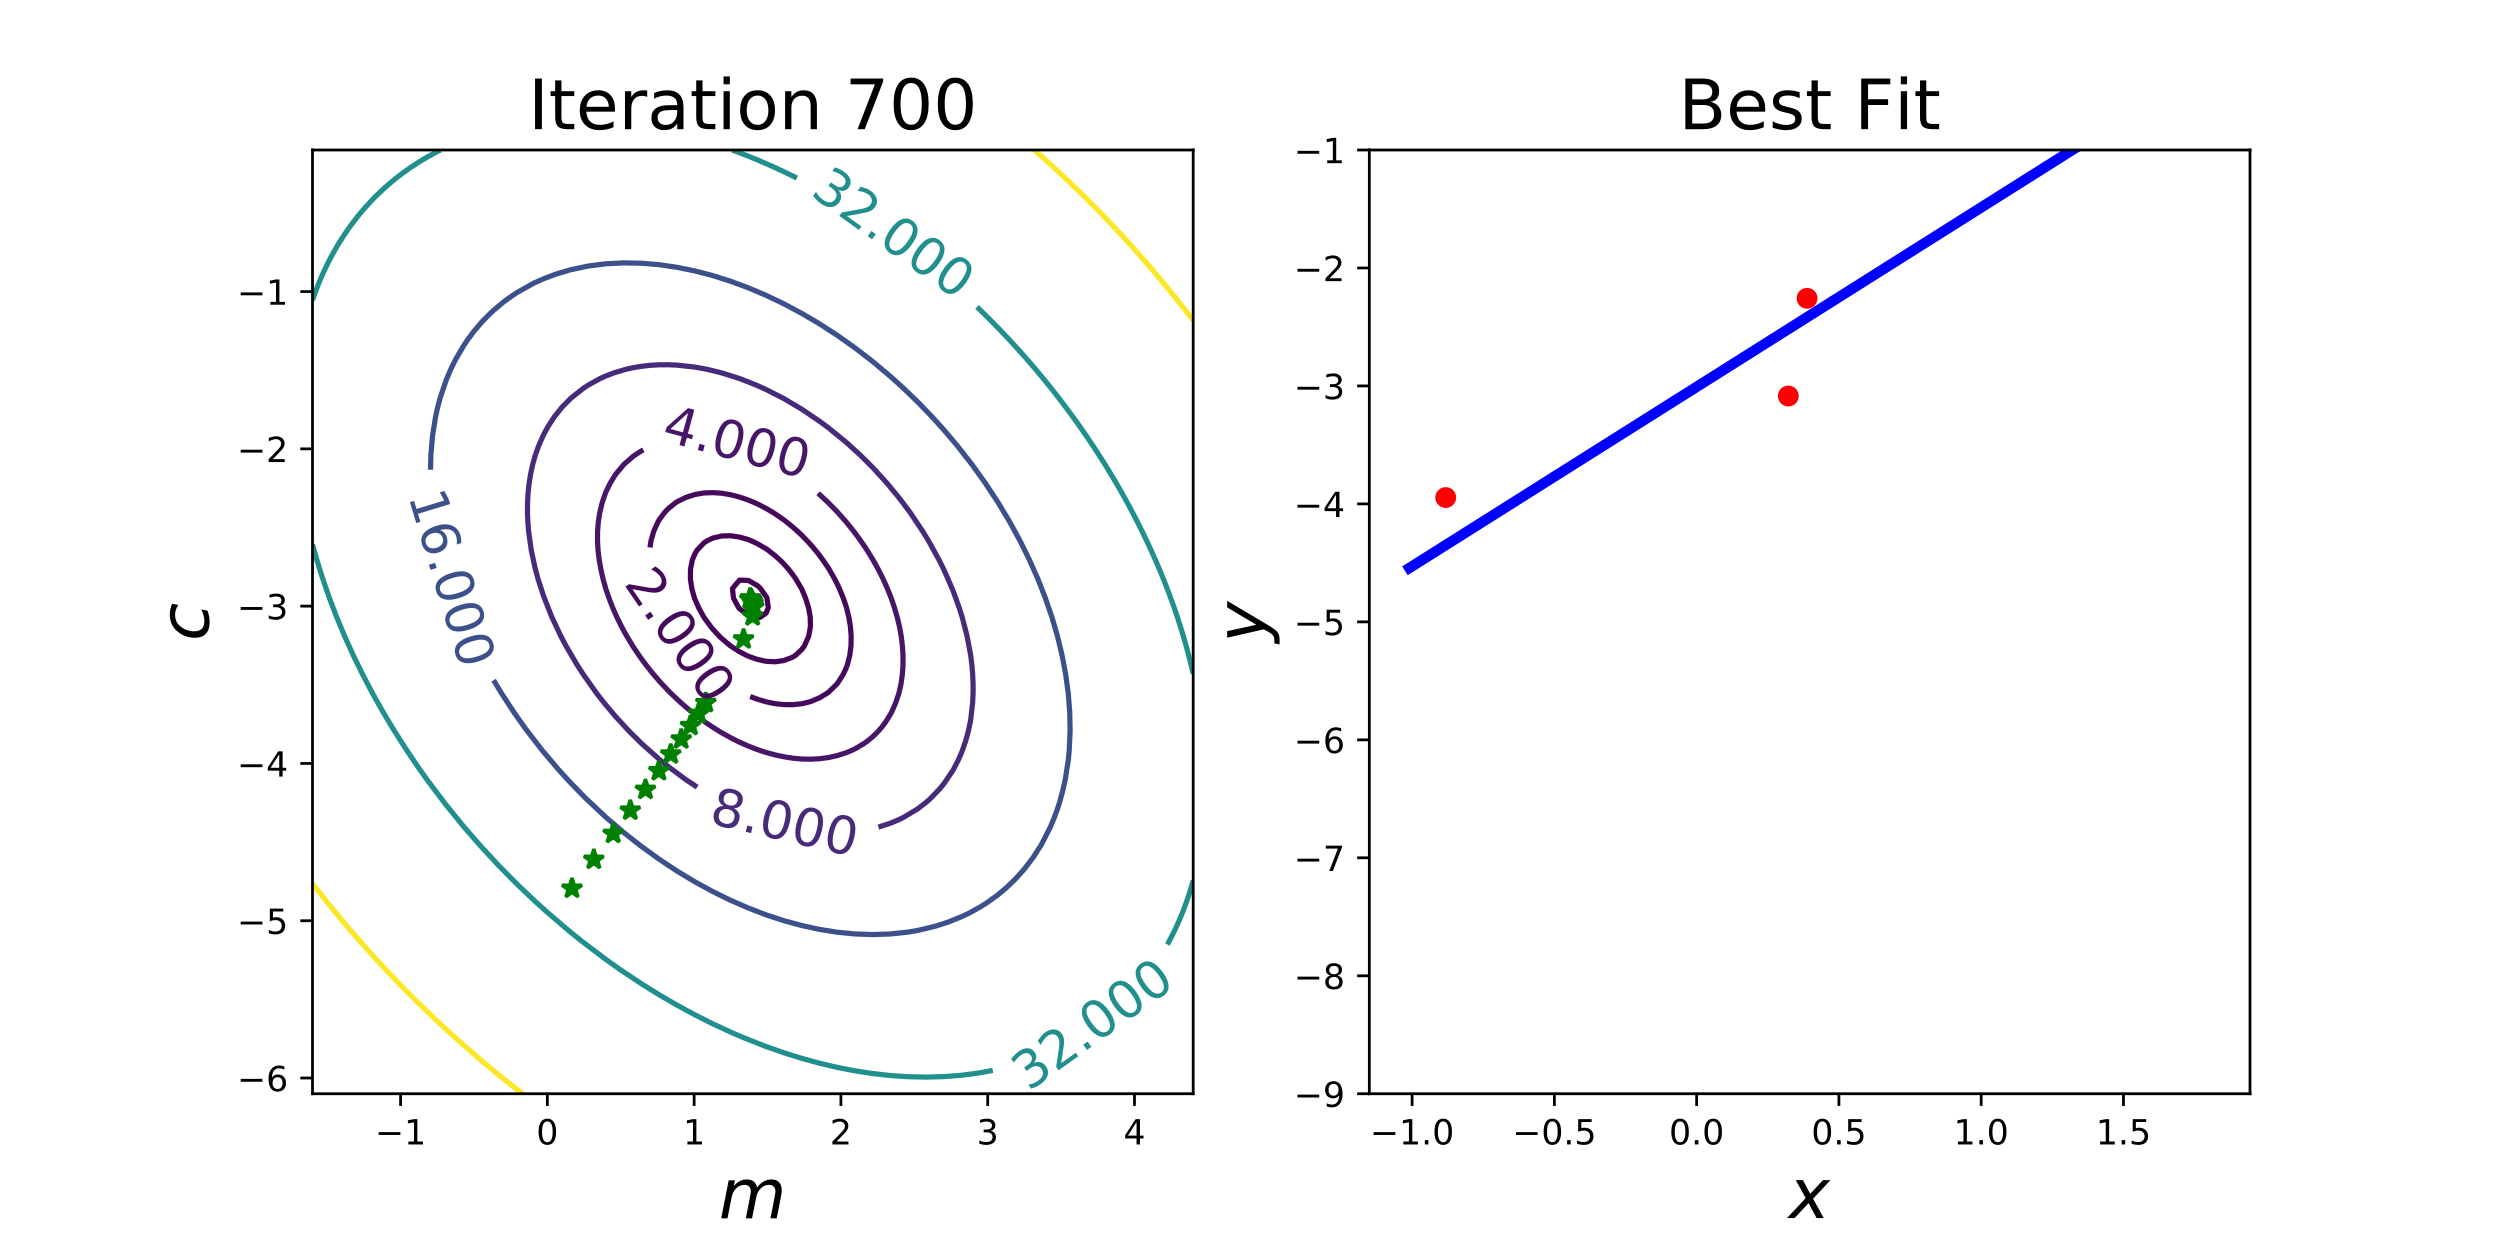 <?xml version="1.0" encoding="utf-8" standalone="no"?>
<!DOCTYPE svg PUBLIC "-//W3C//DTD SVG 1.1//EN"
  "http://www.w3.org/Graphics/SVG/1.1/DTD/svg11.dtd">
<!-- Created with matplotlib (http://matplotlib.org/) -->
<svg height="360pt" version="1.1" viewBox="0 0 720 360" width="720pt" xmlns="http://www.w3.org/2000/svg" xmlns:xlink="http://www.w3.org/1999/xlink">
 <defs>
  <style type="text/css">
*{stroke-linecap:butt;stroke-linejoin:round;}
  </style>
 </defs>
 <g id="figure_1">
  <g id="patch_1">
   <path d="M 0 360 
L 720 360 
L 720 0 
L 0 0 
z
" style="fill:none;"/>
  </g>
  <g id="axes_1">
   <g id="patch_2">
    <path d="M 90 315 
L 343.636 315 
L 343.636 43.2 
L 90 43.2 
z
" style="fill:none;"/>
   </g>
   <g id="matplotlib.axis_1">
    <g id="xtick_1">
     <g id="line2d_1">
      <defs>
       <path d="M 0 0 
L 0 3.5 
" id="ma626015c83" style="stroke:#000000;stroke-width:0.8;"/>
      </defs>
      <g>
       <use style="stroke:#000000;stroke-width:0.8;" x="115.364" xlink:href="#ma626015c83" y="315"/>
      </g>
     </g>
     <g id="text_1">
      <!-- −1 -->
      <defs>
       <path d="M 10.594 35.5 
L 73.188 35.5 
L 73.188 27.203 
L 10.594 27.203 
z
" id="DejaVuSans-2212"/>
       <path d="M 12.406 8.297 
L 28.516 8.297 
L 28.516 63.922 
L 10.984 60.406 
L 10.984 69.391 
L 28.422 72.906 
L 38.281 72.906 
L 38.281 8.297 
L 54.391 8.297 
L 54.391 0 
L 12.406 0 
z
" id="DejaVuSans-31"/>
      </defs>
      <g transform="translate(107.993 329.598)scale(0.1 -0.1)">
       <use xlink:href="#DejaVuSans-2212"/>
       <use x="83.789" xlink:href="#DejaVuSans-31"/>
      </g>
     </g>
    </g>
    <g id="xtick_2">
     <g id="line2d_2">
      <g>
       <use style="stroke:#000000;stroke-width:0.8;" x="157.636" xlink:href="#ma626015c83" y="315"/>
      </g>
     </g>
     <g id="text_2">
      <!-- 0 -->
      <defs>
       <path d="M 31.781 66.406 
Q 24.172 66.406 20.328 58.906 
Q 16.5 51.422 16.5 36.375 
Q 16.5 21.391 20.328 13.891 
Q 24.172 6.391 31.781 6.391 
Q 39.453 6.391 43.281 13.891 
Q 47.125 21.391 47.125 36.375 
Q 47.125 51.422 43.281 58.906 
Q 39.453 66.406 31.781 66.406 
z
M 31.781 74.219 
Q 44.047 74.219 50.516 64.516 
Q 56.984 54.828 56.984 36.375 
Q 56.984 17.969 50.516 8.266 
Q 44.047 -1.422 31.781 -1.422 
Q 19.531 -1.422 13.062 8.266 
Q 6.594 17.969 6.594 36.375 
Q 6.594 54.828 13.062 64.516 
Q 19.531 74.219 31.781 74.219 
z
" id="DejaVuSans-30"/>
      </defs>
      <g transform="translate(154.455 329.598)scale(0.1 -0.1)">
       <use xlink:href="#DejaVuSans-30"/>
      </g>
     </g>
    </g>
    <g id="xtick_3">
     <g id="line2d_3">
      <g>
       <use style="stroke:#000000;stroke-width:0.8;" x="199.909" xlink:href="#ma626015c83" y="315"/>
      </g>
     </g>
     <g id="text_3">
      <!-- 1 -->
      <g transform="translate(196.728 329.598)scale(0.1 -0.1)">
       <use xlink:href="#DejaVuSans-31"/>
      </g>
     </g>
    </g>
    <g id="xtick_4">
     <g id="line2d_4">
      <g>
       <use style="stroke:#000000;stroke-width:0.8;" x="242.182" xlink:href="#ma626015c83" y="315"/>
      </g>
     </g>
     <g id="text_4">
      <!-- 2 -->
      <defs>
       <path d="M 19.188 8.297 
L 53.609 8.297 
L 53.609 0 
L 7.328 0 
L 7.328 8.297 
Q 12.938 14.109 22.625 23.891 
Q 32.328 33.688 34.812 36.531 
Q 39.547 41.844 41.422 45.531 
Q 43.312 49.219 43.312 52.781 
Q 43.312 58.594 39.234 62.25 
Q 35.156 65.922 28.609 65.922 
Q 23.969 65.922 18.812 64.312 
Q 13.672 62.703 7.812 59.422 
L 7.812 69.391 
Q 13.766 71.781 18.938 73 
Q 24.125 74.219 28.422 74.219 
Q 39.75 74.219 46.484 68.547 
Q 53.219 62.891 53.219 53.422 
Q 53.219 48.922 51.531 44.891 
Q 49.859 40.875 45.406 35.406 
Q 44.188 33.984 37.641 27.219 
Q 31.109 20.453 19.188 8.297 
z
" id="DejaVuSans-32"/>
      </defs>
      <g transform="translate(239.001 329.598)scale(0.1 -0.1)">
       <use xlink:href="#DejaVuSans-32"/>
      </g>
     </g>
    </g>
    <g id="xtick_5">
     <g id="line2d_5">
      <g>
       <use style="stroke:#000000;stroke-width:0.8;" x="284.455" xlink:href="#ma626015c83" y="315"/>
      </g>
     </g>
     <g id="text_5">
      <!-- 3 -->
      <defs>
       <path d="M 40.578 39.312 
Q 47.656 37.797 51.625 33 
Q 55.609 28.219 55.609 21.188 
Q 55.609 10.406 48.188 4.484 
Q 40.766 -1.422 27.094 -1.422 
Q 22.516 -1.422 17.656 -0.516 
Q 12.797 0.391 7.625 2.203 
L 7.625 11.719 
Q 11.719 9.328 16.594 8.109 
Q 21.484 6.891 26.812 6.891 
Q 36.078 6.891 40.938 10.547 
Q 45.797 14.203 45.797 21.188 
Q 45.797 27.641 41.281 31.266 
Q 36.766 34.906 28.719 34.906 
L 20.219 34.906 
L 20.219 43.016 
L 29.109 43.016 
Q 36.375 43.016 40.234 45.922 
Q 44.094 48.828 44.094 54.297 
Q 44.094 59.906 40.109 62.906 
Q 36.141 65.922 28.719 65.922 
Q 24.656 65.922 20.016 65.031 
Q 15.375 64.156 9.812 62.312 
L 9.812 71.094 
Q 15.438 72.656 20.344 73.438 
Q 25.25 74.219 29.594 74.219 
Q 40.828 74.219 47.359 69.109 
Q 53.906 64.016 53.906 55.328 
Q 53.906 49.266 50.438 45.094 
Q 46.969 40.922 40.578 39.312 
z
" id="DejaVuSans-33"/>
      </defs>
      <g transform="translate(281.273 329.598)scale(0.1 -0.1)">
       <use xlink:href="#DejaVuSans-33"/>
      </g>
     </g>
    </g>
    <g id="xtick_6">
     <g id="line2d_6">
      <g>
       <use style="stroke:#000000;stroke-width:0.8;" x="326.727" xlink:href="#ma626015c83" y="315"/>
      </g>
     </g>
     <g id="text_6">
      <!-- 4 -->
      <defs>
       <path d="M 37.797 64.312 
L 12.891 25.391 
L 37.797 25.391 
z
M 35.203 72.906 
L 47.609 72.906 
L 47.609 25.391 
L 58.016 25.391 
L 58.016 17.188 
L 47.609 17.188 
L 47.609 0 
L 37.797 0 
L 37.797 17.188 
L 4.891 17.188 
L 4.891 26.703 
z
" id="DejaVuSans-34"/>
      </defs>
      <g transform="translate(323.546 329.598)scale(0.1 -0.1)">
       <use xlink:href="#DejaVuSans-34"/>
      </g>
     </g>
    </g>
    <g id="text_7">
     <!-- $m$ -->
     <defs>
      <path d="M 89.797 33.016 
L 83.406 0 
L 74.422 0 
L 80.719 32.719 
Q 81.109 34.812 81.297 36.328 
Q 81.5 37.844 81.5 38.922 
Q 81.5 43.312 79.047 45.75 
Q 76.609 48.188 72.219 48.188 
Q 65.672 48.188 60.547 43.281 
Q 55.422 38.375 53.906 30.516 
L 47.906 0 
L 38.922 0 
L 45.312 32.719 
Q 45.703 34.516 45.891 36.047 
Q 46.094 37.594 46.094 38.812 
Q 46.094 43.266 43.656 45.719 
Q 41.219 48.188 36.922 48.188 
Q 30.281 48.188 25.141 43.281 
Q 20.016 38.375 18.5 30.516 
L 12.5 0 
L 3.516 0 
L 14.203 54.688 
L 23.188 54.688 
L 21.484 46.188 
Q 25.141 50.984 30.047 53.484 
Q 34.969 56 40.578 56 
Q 46.531 56 50.359 52.875 
Q 54.203 49.75 54.984 44.188 
Q 59.078 49.953 64.469 52.969 
Q 69.875 56 75.875 56 
Q 82.906 56 86.734 51.953 
Q 90.578 47.906 90.578 40.484 
Q 90.578 38.875 90.375 36.938 
Q 90.188 35.016 89.797 33.016 
z
" id="DejaVuSans-Oblique-6d"/>
     </defs>
     <g transform="translate(207.018 350.875)scale(0.2 -0.2)">
      <use xlink:href="#DejaVuSans-Oblique-6d"/>
     </g>
    </g>
   </g>
   <g id="matplotlib.axis_2">
    <g id="ytick_1">
     <g id="line2d_7">
      <defs>
       <path d="M 0 0 
L -3.5 0 
" id="mb0bb3d28d3" style="stroke:#000000;stroke-width:0.8;"/>
      </defs>
      <g>
       <use style="stroke:#000000;stroke-width:0.8;" x="90" xlink:href="#mb0bb3d28d3" y="310.47"/>
      </g>
     </g>
     <g id="text_8">
      <!-- −6 -->
      <defs>
       <path d="M 33.016 40.375 
Q 26.375 40.375 22.484 35.828 
Q 18.609 31.297 18.609 23.391 
Q 18.609 15.531 22.484 10.953 
Q 26.375 6.391 33.016 6.391 
Q 39.656 6.391 43.531 10.953 
Q 47.406 15.531 47.406 23.391 
Q 47.406 31.297 43.531 35.828 
Q 39.656 40.375 33.016 40.375 
z
M 52.594 71.297 
L 52.594 62.312 
Q 48.875 64.062 45.094 64.984 
Q 41.312 65.922 37.594 65.922 
Q 27.828 65.922 22.672 59.328 
Q 17.531 52.734 16.797 39.406 
Q 19.672 43.656 24.016 45.922 
Q 28.375 48.188 33.594 48.188 
Q 44.578 48.188 50.953 41.516 
Q 57.328 34.859 57.328 23.391 
Q 57.328 12.156 50.688 5.359 
Q 44.047 -1.422 33.016 -1.422 
Q 20.359 -1.422 13.672 8.266 
Q 6.984 17.969 6.984 36.375 
Q 6.984 53.656 15.188 63.938 
Q 23.391 74.219 37.203 74.219 
Q 40.922 74.219 44.703 73.484 
Q 48.484 72.75 52.594 71.297 
z
" id="DejaVuSans-36"/>
      </defs>
      <g transform="translate(68.258 314.269)scale(0.1 -0.1)">
       <use xlink:href="#DejaVuSans-2212"/>
       <use x="83.789" xlink:href="#DejaVuSans-36"/>
      </g>
     </g>
    </g>
    <g id="ytick_2">
     <g id="line2d_8">
      <g>
       <use style="stroke:#000000;stroke-width:0.8;" x="90" xlink:href="#mb0bb3d28d3" y="265.17"/>
      </g>
     </g>
     <g id="text_9">
      <!-- −5 -->
      <defs>
       <path d="M 10.797 72.906 
L 49.516 72.906 
L 49.516 64.594 
L 19.828 64.594 
L 19.828 46.734 
Q 21.969 47.469 24.109 47.828 
Q 26.266 48.188 28.422 48.188 
Q 40.625 48.188 47.75 41.5 
Q 54.891 34.812 54.891 23.391 
Q 54.891 11.625 47.562 5.094 
Q 40.234 -1.422 26.906 -1.422 
Q 22.312 -1.422 17.547 -0.641 
Q 12.797 0.141 7.719 1.703 
L 7.719 11.625 
Q 12.109 9.234 16.797 8.062 
Q 21.484 6.891 26.703 6.891 
Q 35.156 6.891 40.078 11.328 
Q 45.016 15.766 45.016 23.391 
Q 45.016 31 40.078 35.438 
Q 35.156 39.891 26.703 39.891 
Q 22.75 39.891 18.812 39.016 
Q 14.891 38.141 10.797 36.281 
z
" id="DejaVuSans-35"/>
      </defs>
      <g transform="translate(68.258 268.969)scale(0.1 -0.1)">
       <use xlink:href="#DejaVuSans-2212"/>
       <use x="83.789" xlink:href="#DejaVuSans-35"/>
      </g>
     </g>
    </g>
    <g id="ytick_3">
     <g id="line2d_9">
      <g>
       <use style="stroke:#000000;stroke-width:0.8;" x="90" xlink:href="#mb0bb3d28d3" y="219.87"/>
      </g>
     </g>
     <g id="text_10">
      <!-- −4 -->
      <g transform="translate(68.258 223.669)scale(0.1 -0.1)">
       <use xlink:href="#DejaVuSans-2212"/>
       <use x="83.789" xlink:href="#DejaVuSans-34"/>
      </g>
     </g>
    </g>
    <g id="ytick_4">
     <g id="line2d_10">
      <g>
       <use style="stroke:#000000;stroke-width:0.8;" x="90" xlink:href="#mb0bb3d28d3" y="174.57"/>
      </g>
     </g>
     <g id="text_11">
      <!-- −3 -->
      <g transform="translate(68.258 178.369)scale(0.1 -0.1)">
       <use xlink:href="#DejaVuSans-2212"/>
       <use x="83.789" xlink:href="#DejaVuSans-33"/>
      </g>
     </g>
    </g>
    <g id="ytick_5">
     <g id="line2d_11">
      <g>
       <use style="stroke:#000000;stroke-width:0.8;" x="90" xlink:href="#mb0bb3d28d3" y="129.27"/>
      </g>
     </g>
     <g id="text_12">
      <!-- −2 -->
      <g transform="translate(68.258 133.069)scale(0.1 -0.1)">
       <use xlink:href="#DejaVuSans-2212"/>
       <use x="83.789" xlink:href="#DejaVuSans-32"/>
      </g>
     </g>
    </g>
    <g id="ytick_6">
     <g id="line2d_12">
      <g>
       <use style="stroke:#000000;stroke-width:0.8;" x="90" xlink:href="#mb0bb3d28d3" y="83.97"/>
      </g>
     </g>
     <g id="text_13">
      <!-- −1 -->
      <g transform="translate(68.258 87.769)scale(0.1 -0.1)">
       <use xlink:href="#DejaVuSans-2212"/>
       <use x="83.789" xlink:href="#DejaVuSans-31"/>
      </g>
     </g>
    </g>
    <g id="text_14">
     <!-- $c$ -->
     <defs>
      <path d="M 53.609 52.594 
L 51.812 43.703 
Q 48.578 46.047 44.938 47.219 
Q 41.312 48.391 37.406 48.391 
Q 33.109 48.391 29.219 46.875 
Q 25.344 45.359 22.703 42.578 
Q 18.5 38.328 16.203 32.609 
Q 13.922 26.906 13.922 20.797 
Q 13.922 13.422 17.609 9.812 
Q 21.297 6.203 28.812 6.203 
Q 32.516 6.203 36.688 7.328 
Q 40.875 8.453 45.406 10.688 
L 43.703 1.812 
Q 39.797 0.203 35.672 -0.609 
Q 31.547 -1.422 27.203 -1.422 
Q 16.312 -1.422 10.453 4.016 
Q 4.594 9.469 4.594 19.578 
Q 4.594 28.078 7.641 35.234 
Q 10.688 42.391 16.703 48.094 
Q 20.797 52 26.312 54 
Q 31.844 56 38.375 56 
Q 42.188 56 45.938 55.141 
Q 49.703 54.297 53.609 52.594 
z
" id="DejaVuSans-Oblique-63"/>
     </defs>
     <g transform="translate(60.098 184.6)rotate(-90)scale(0.2 -0.2)">
      <use xlink:href="#DejaVuSans-Oblique-63"/>
     </g>
    </g>
   </g>
   <g id="LineCollection_1">
    <path clip-path="url(#p42b6bf0c63)" d="M 218.099 177.965 
L 217.048 177.727 
L 215.537 177.244 
L 212.975 175.285 
L 212.708 174.982 
L 211.244 172.236 
L 210.956 169.491 
L 212.975 167.077 
L 215.537 167.165 
L 218.099 168.63 
L 219.015 169.491 
L 220.661 171.816 
L 220.881 172.236 
L 221.262 174.982 
L 220.661 176.552 
L 219.03 177.727 
L 218.099 177.965 
" style="fill:none;stroke:#440154;stroke-width:1.5;"/>
   </g>
   <g id="LineCollection_2">
    <path clip-path="url(#p42b6bf0c63)" d="M 215.537 189.009 
L 214.912 188.709 
L 212.975 187.681 
L 210.413 186.043 
L 210.309 185.964 
L 207.851 183.88 
L 207.161 183.218 
L 205.289 181.2 
L 204.685 180.473 
L 202.727 177.784 
L 202.69 177.727 
L 201.2 174.982 
L 200.165 172.643 
L 200.002 172.236 
L 199.243 169.491 
L 198.835 166.745 
L 198.854 164 
L 199.396 161.255 
L 200.165 159.441 
L 200.708 158.509 
L 202.727 156.363 
L 203.627 155.764 
L 205.289 154.962 
L 207.851 154.361 
L 210.413 154.299 
L 212.975 154.675 
L 215.537 155.414 
L 216.365 155.764 
L 218.099 156.574 
L 220.661 158.073 
L 221.281 158.509 
L 223.223 160.029 
L 224.594 161.255 
L 225.785 162.452 
L 227.154 164 
L 228.347 165.541 
L 229.186 166.745 
L 230.82 169.491 
L 230.909 169.682 
L 231.989 172.236 
L 232.848 174.982 
L 233.346 177.727 
L 233.4 180.473 
L 232.902 183.218 
L 231.701 185.964 
L 230.909 187.055 
L 229.145 188.709 
L 228.347 189.235 
L 225.785 190.229 
L 223.223 190.595 
L 220.661 190.455 
L 218.099 189.903 
L 215.537 189.009 
" style="fill:none;stroke:#450457;stroke-width:1.5;"/>
   </g>
   <g id="LineCollection_3">
    <path clip-path="url(#p42b6bf0c63)" d="M 187.203 157.674 
L 187.355 156.543 
L 187.478 155.764 
L 188.274 153.018 
L 189.506 150.273 
L 189.917 149.597 
L 191.461 147.527 
L 192.479 146.47 
L 194.579 144.782 
L 195.041 144.479 
L 197.603 143.229 
L 200.165 142.413 
L 202.35 142.036 
L 202.727 141.981 
L 205.289 141.883 
L 207.679 142.036 
L 207.851 142.048 
L 210.413 142.487 
L 212.975 143.154 
L 215.537 144.024 
L 217.363 144.782 
L 218.099 145.107 
L 220.661 146.441 
L 222.513 147.527 
L 223.223 147.971 
L 225.785 149.758 
L 226.456 150.273 
L 228.347 151.819 
L 229.703 153.018 
L 230.909 154.162 
L 232.481 155.764 
L 233.471 156.851 
L 234.883 158.509 
L 236.033 159.972 
L 236.979 161.255 
L 238.595 163.645 
L 238.821 164 
L 240.383 166.745 
L 241.157 168.278 
L 241.735 169.491 
L 242.857 172.236 
L 243.719 174.758 
L 243.791 174.982 
L 244.46 177.727 
L 244.917 180.473 
L 245.137 183.218 
L 245.09 185.964 
L 244.742 188.709 
L 244.05 191.455 
L 243.719 192.321 
L 242.861 194.2 
L 241.157 196.852 
L 241.083 196.945 
L 238.595 199.365 
L 238.154 199.691 
L 236.033 200.971 
L 233.471 202.047 
L 231.983 202.436 
L 230.909 202.676 
L 228.347 202.942 
L 225.785 202.924 
L 223.223 202.654 
L 222.123 202.436 
L 220.661 202.129 
L 218.099 201.361 
L 216.059 200.594 
" style="fill:none;stroke:#460a5d;stroke-width:1.5;"/>
   </g>
   <g id="LineCollection_4">
    <path clip-path="url(#p42b6bf0c63)" d="M 235.617 142.06 
L 236.033 142.429 
L 238.556 144.782 
L 238.595 144.82 
L 241.157 147.451 
L 241.228 147.527 
L 243.661 150.273 
L 243.719 150.342 
L 245.871 153.018 
L 246.281 153.558 
L 247.89 155.764 
L 248.843 157.15 
L 249.741 158.509 
L 251.405 161.19 
L 251.444 161.255 
L 252.953 164 
L 253.967 165.988 
L 254.339 166.745 
L 255.56 169.491 
L 256.529 171.897 
L 256.66 172.236 
L 257.587 174.982 
L 258.388 177.727 
L 259.054 180.473 
L 259.091 180.671 
L 259.544 183.218 
L 259.883 185.964 
L 260.062 188.709 
L 260.067 191.455 
L 259.884 194.2 
L 259.497 196.945 
L 259.091 198.797 
L 258.873 199.691 
L 257.951 202.436 
L 256.737 205.182 
L 256.529 205.566 
L 255.072 207.927 
L 253.967 209.404 
L 252.869 210.673 
L 251.405 212.112 
L 249.827 213.418 
L 248.843 214.128 
L 246.281 215.647 
L 245.188 216.164 
L 243.719 216.78 
L 241.157 217.599 
L 238.595 218.17 
L 236.033 218.514 
L 233.471 218.649 
L 230.909 218.592 
L 228.347 218.358 
L 225.785 217.96 
L 223.223 217.409 
L 220.661 216.718 
L 218.947 216.164 
L 218.099 215.878 
L 215.537 214.873 
L 212.975 213.75 
L 212.298 213.418 
L 210.413 212.457 
L 207.851 211.037 
L 207.248 210.673 
L 205.289 209.442 
L 203.03 207.927 
L 202.727 207.716 
L 200.165 205.797 
L 199.39 205.182 
L 197.603 203.701 
L 196.154 202.436 
L 195.041 201.42 
L 193.239 199.691 
L 192.479 198.927 
L 190.6 196.945 
L 189.917 196.189 
L 188.201 194.2 
L 187.355 193.167 
L 186.012 191.455 
L 184.793 189.813 
L 184.007 188.709 
L 182.231 186.068 
L 182.164 185.964 
L 180.518 183.218 
L 179.669 181.699 
L 179.01 180.473 
L 177.652 177.727 
L 177.107 176.514 
L 176.445 174.982 
L 175.382 172.236 
L 174.545 169.793 
L 174.446 169.491 
L 173.684 166.745 
L 173.055 164 
L 172.571 161.255 
L 172.241 158.509 
L 172.08 155.764 
L 172.101 153.018 
L 172.321 150.273 
L 172.756 147.527 
L 173.426 144.782 
L 174.355 142.036 
L 174.545 141.592 
L 175.659 139.291 
L 177.107 136.9 
L 177.353 136.545 
L 179.639 133.8 
L 179.669 133.769 
L 182.231 131.518 
L 182.866 131.055 
L 184.793 129.824 
L 185.297 129.567 
" style="fill:none;stroke:#481668;stroke-width:1.5;"/>
   </g>
   <g id="LineCollection_5">
    <path clip-path="url(#p42b6bf0c63)" d="M 200.782 226.695 
L 197.339 224.4 
L 192.479 220.785 
L 189.917 218.716 
L 184.793 214.152 
L 181.268 210.673 
L 177.107 206.157 
L 173.986 202.436 
L 171.842 199.691 
L 167.96 194.2 
L 166.186 191.455 
L 162.98 185.964 
L 161.524 183.218 
L 158.936 177.727 
L 156.612 171.856 
L 154.958 166.745 
L 154.05 163.372 
L 153.016 158.509 
L 152.24 153.018 
L 152.017 150.273 
L 151.912 147.527 
L 151.931 144.782 
L 152.082 142.036 
L 152.372 139.291 
L 152.81 136.545 
L 153.405 133.8 
L 154.173 131.055 
L 155.166 128.309 
L 156.612 125.066 
L 157.846 122.818 
L 159.63 120.073 
L 161.808 117.327 
L 164.524 114.582 
L 168.002 111.836 
L 169.421 110.901 
L 172.689 109.091 
L 174.545 108.251 
L 177.107 107.283 
L 180.302 106.345 
L 182.231 105.911 
L 184.793 105.486 
L 187.355 105.206 
L 189.917 105.063 
L 192.479 105.05 
L 195.041 105.16 
L 200.165 105.725 
L 203.551 106.345 
L 207.851 107.396 
L 213.2 109.091 
L 218.099 111.041 
L 220.661 112.196 
L 225.785 114.816 
L 230.909 117.854 
L 236.033 121.325 
L 238.595 123.22 
L 243.719 127.403 
L 247.737 131.055 
L 251.405 134.709 
L 255.573 139.291 
L 259.091 143.576 
L 262.055 147.527 
L 265.738 153.018 
L 267.415 155.764 
L 270.439 161.255 
L 271.901 164.196 
L 274.463 170.105 
L 276.237 174.982 
L 277.109 177.727 
L 278.524 183.218 
L 279.553 188.709 
L 279.896 191.455 
L 280.129 194.2 
L 280.249 196.945 
L 280.247 199.691 
L 280.119 202.436 
L 279.587 207.026 
L 279.445 207.927 
L 278.861 210.673 
L 278.106 213.418 
L 277.025 216.528 
L 275.985 218.909 
L 274.463 221.835 
L 271.901 225.639 
L 270.681 227.145 
L 268.052 229.891 
L 266.777 231.025 
L 264.215 233.005 
L 260.251 235.382 
L 259.091 235.961 
L 256.529 237.05 
L 252.978 238.218 
L 252.978 238.218 
" style="fill:none;stroke:#472a7a;stroke-width:1.5;"/>
   </g>
   <g id="LineCollection_6">
    <path clip-path="url(#p42b6bf0c63)" d="M 123.991 135.281 
L 124.087 131.055 
L 124.558 125.564 
L 125.434 120.073 
L 126.04 117.327 
L 126.781 114.582 
L 128.43 109.67 
L 128.651 109.091 
L 129.83 106.345 
L 131.167 103.6 
L 133.554 99.52 
L 134.492 98.109 
L 136.519 95.364 
L 138.86 92.618 
L 141.592 89.873 
L 144.82 87.127 
L 146.364 85.97 
L 148.926 84.23 
L 153.575 81.636 
L 154.05 81.402 
L 156.612 80.263 
L 160.263 78.891 
L 164.298 77.7 
L 169.421 76.616 
L 174.545 75.966 
L 179.669 75.713 
L 184.793 75.812 
L 189.917 76.242 
L 195.041 76.998 
L 200.165 78.045 
L 205.289 79.378 
L 210.413 80.999 
L 215.537 82.899 
L 220.661 85.071 
L 225.785 87.52 
L 230.909 90.253 
L 236.033 93.276 
L 241.157 96.597 
L 246.281 100.223 
L 251.405 104.179 
L 256.529 108.488 
L 260.228 111.836 
L 264.215 115.682 
L 268.459 120.073 
L 271.901 123.884 
L 275.643 128.309 
L 279.942 133.8 
L 283.874 139.291 
L 287.486 144.782 
L 290.774 150.273 
L 293.77 155.764 
L 296.48 161.255 
L 298.909 166.745 
L 301.064 172.236 
L 302.948 177.727 
L 304.549 183.218 
L 305.873 188.709 
L 306.91 194.2 
L 307.659 199.691 
L 308.087 205.182 
L 308.187 210.673 
L 307.937 216.164 
L 307.669 218.909 
L 306.81 224.4 
L 306.217 227.145 
L 305.207 230.899 
L 304.658 232.636 
L 303.665 235.382 
L 302.528 238.127 
L 300.083 242.932 
L 299.688 243.618 
L 297.521 246.985 
L 294.959 250.343 
L 292.397 253.199 
L 289.835 255.659 
L 287.273 257.803 
L 284.073 260.091 
L 282.149 261.292 
L 279.378 262.836 
L 277.025 263.963 
L 273.028 265.582 
L 269.339 266.766 
L 264.215 267.986 
L 261.653 268.424 
L 256.529 268.977 
L 251.405 269.154 
L 246.281 268.981 
L 241.157 268.485 
L 236.033 267.667 
L 230.909 266.555 
L 225.785 265.161 
L 220.661 263.48 
L 215.537 261.521 
L 210.413 259.289 
L 205.289 256.78 
L 200.165 253.985 
L 195.041 250.899 
L 189.917 247.515 
L 184.52 243.618 
L 179.669 239.788 
L 174.513 235.382 
L 168.671 229.891 
L 164.298 225.414 
L 160.865 221.655 
L 156.206 216.164 
L 151.488 210.06 
L 148.031 205.182 
L 144.446 199.691 
L 142.155 195.889 
L 142.155 195.889 
" style="fill:none;stroke:#3c508b;stroke-width:1.5;"/>
   </g>
   <g id="LineCollection_7">
    <path clip-path="url(#p42b6bf0c63)" d="M 343.636 253.627 
L 343.367 254.6 
L 342.524 257.345 
L 341.591 260.091 
L 341.074 261.479 
L 340.55 262.836 
L 339.394 265.582 
L 338.512 267.512 
L 338.125 268.327 
L 336.718 271.073 
L 336.19 272.03 
" style="fill:none;stroke:#218f8d;stroke-width:1.5;"/>
    <path clip-path="url(#p42b6bf0c63)" d="M 285.931 308.268 
L 282.149 308.977 
L 277.025 309.664 
L 271.901 310.065 
L 266.777 310.206 
L 261.653 310.101 
L 256.529 309.763 
L 251.405 309.196 
L 246.281 308.407 
L 241.157 307.415 
L 236.033 306.215 
L 230.909 304.813 
L 225.785 303.214 
L 220.258 301.273 
L 213.355 298.527 
L 210.413 297.246 
L 205.289 294.869 
L 200.165 292.296 
L 195.041 289.523 
L 189.917 286.548 
L 184.793 283.367 
L 178.701 279.309 
L 174.545 276.368 
L 167.561 271.073 
L 164.145 268.327 
L 157.712 262.836 
L 154.05 259.528 
L 148.868 254.6 
L 143.457 249.109 
L 138.378 243.618 
L 133.554 238.068 
L 128.43 231.758 
L 123.306 224.986 
L 120.744 221.402 
L 117.188 216.164 
L 113.058 209.669 
L 110.376 205.182 
L 107.295 199.691 
L 104.417 194.2 
L 101.737 188.709 
L 99.253 183.218 
L 96.963 177.727 
L 94.863 172.236 
L 92.562 165.51 
L 91.253 161.255 
L 90 156.773 
L 90 156.773 
" style="fill:none;stroke:#218f8d;stroke-width:1.5;"/>
    <path clip-path="url(#p42b6bf0c63)" d="M 90 86.441 
L 90.723 84.382 
L 91.78 81.636 
L 92.562 79.771 
L 92.946 78.891 
L 94.241 76.145 
L 95.124 74.413 
L 95.662 73.4 
L 97.227 70.655 
L 97.686 69.902 
L 98.955 67.909 
L 100.248 66.009 
L 100.85 65.164 
L 102.81 62.578 
L 102.937 62.418 
L 105.251 59.673 
L 105.372 59.536 
L 107.818 56.927 
L 107.934 56.811 
L 110.496 54.354 
L 110.686 54.182 
L 113.058 52.136 
L 113.919 51.436 
L 115.62 50.119 
L 117.584 48.691 
L 118.182 48.276 
L 120.744 46.606 
L 121.829 45.945 
L 123.306 45.084 
L 125.868 43.696 
L 126.855 43.2 
" style="fill:none;stroke:#218f8d;stroke-width:1.5;"/>
    <path clip-path="url(#p42b6bf0c63)" d="M 210.854 43.2 
L 212.975 43.991 
L 215.537 44.99 
L 217.892 45.945 
L 218.099 46.031 
L 220.661 47.132 
L 223.223 48.273 
L 224.128 48.691 
L 225.785 49.467 
L 228.347 50.708 
L 229.508 51.289 
" style="fill:none;stroke:#218f8d;stroke-width:1.5;"/>
    <path clip-path="url(#p42b6bf0c63)" d="M 281.365 88.393 
L 282.149 89.143 
L 282.899 89.873 
L 284.711 91.663 
L 285.662 92.618 
L 287.273 94.261 
L 288.338 95.364 
L 289.835 96.94 
L 290.929 98.109 
L 292.397 99.705 
L 293.439 100.855 
L 294.959 102.559 
L 295.873 103.6 
L 297.521 105.508 
L 298.233 106.345 
L 300.083 108.557 
L 300.523 109.091 
L 302.645 111.711 
L 302.745 111.836 
L 304.896 114.582 
L 305.207 114.986 
L 306.981 117.327 
L 307.769 118.386 
L 309.006 120.073 
L 310.331 121.913 
L 310.973 122.818 
L 312.884 125.564 
L 312.893 125.576 
L 314.727 128.309 
L 315.455 129.416 
L 316.517 131.055 
L 318.017 133.415 
L 318.257 133.8 
L 319.936 136.545 
L 320.579 137.621 
L 321.563 139.291 
L 323.14 142.028 
L 323.145 142.036 
L 324.662 144.782 
L 325.702 146.71 
L 326.138 147.527 
L 327.558 150.273 
L 328.264 151.678 
L 328.93 153.018 
L 330.253 155.764 
L 330.826 156.992 
L 331.525 158.509 
L 332.75 161.255 
L 333.388 162.736 
L 333.926 164 
L 335.052 166.745 
L 335.95 169.017 
L 336.135 169.491 
L 337.161 172.236 
L 338.148 174.982 
L 338.512 176.046 
L 339.081 177.727 
L 339.965 180.473 
L 340.808 183.218 
L 341.074 184.14 
L 341.595 185.964 
L 342.334 188.709 
L 343.027 191.455 
L 343.636 194.039 
" style="fill:none;stroke:#218f8d;stroke-width:1.5;"/>
   </g>
   <g id="LineCollection_8">
    <path clip-path="url(#p42b6bf0c63)" d="M 150.521 315 
L 148.926 313.767 
L 146.996 312.255 
L 146.364 311.754 
L 143.802 309.699 
L 143.569 309.509 
L 141.24 307.594 
L 140.242 306.764 
L 138.678 305.448 
L 136.999 304.018 
L 136.116 303.258 
L 133.837 301.273 
L 133.554 301.023 
L 130.992 298.738 
L 130.758 298.527 
L 128.43 296.402 
L 127.758 295.782 
L 125.868 294.018 
L 124.829 293.036 
L 123.306 291.583 
L 121.968 290.291 
L 120.744 289.096 
L 119.174 287.545 
L 118.182 286.555 
L 116.443 284.8 
L 115.62 283.959 
L 113.775 282.055 
L 113.058 281.306 
L 111.166 279.309 
L 110.496 278.593 
L 108.615 276.564 
L 107.934 275.819 
L 106.121 273.818 
L 105.372 272.982 
L 103.681 271.073 
L 102.81 270.078 
L 101.293 268.327 
L 100.248 267.106 
L 98.957 265.582 
L 97.686 264.063 
L 96.67 262.836 
L 95.124 260.947 
L 94.431 260.091 
L 92.562 257.754 
L 92.238 257.345 
L 90.092 254.6 
L 90 254.48 
" style="fill:none;stroke:#fde725;stroke-width:1.5;"/>
    <path clip-path="url(#p42b6bf0c63)" d="M 297.89 43.2 
L 300.083 45.143 
L 300.977 45.945 
L 302.645 47.457 
L 303.99 48.691 
L 305.207 49.819 
L 306.931 51.436 
L 307.769 52.23 
L 309.803 54.182 
L 310.331 54.693 
L 312.608 56.927 
L 312.893 57.209 
L 315.349 59.673 
L 315.455 59.78 
L 318.017 62.408 
L 318.026 62.418 
L 320.579 65.096 
L 320.642 65.164 
L 323.14 67.843 
L 323.201 67.909 
L 325.702 70.653 
L 325.704 70.655 
L 328.151 73.4 
L 328.264 73.528 
L 330.545 76.145 
L 330.826 76.472 
L 332.888 78.891 
L 333.388 79.486 
L 335.18 81.636 
L 335.95 82.572 
L 337.425 84.382 
L 338.512 85.734 
L 339.622 87.127 
L 341.074 88.974 
L 341.774 89.873 
L 343.636 92.296 
" style="fill:none;stroke:#fde725;stroke-width:1.5;"/>
   </g>
   <g id="line2d_13">
    <defs>
     <path d="M 0 -3 
L -0.674 -0.927 
L -2.853 -0.927 
L -1.09 0.354 
L -1.763 2.427 
L -0 1.146 
L 1.763 2.427 
L 1.09 0.354 
L 2.853 -0.927 
L 0.674 -0.927 
z
" id="me11468833d" style="stroke:#008000;stroke-linejoin:bevel;"/>
    </defs>
    <g clip-path="url(#p42b6bf0c63)">
     <use style="fill:#008000;stroke:#008000;stroke-linejoin:bevel;" x="164.731" xlink:href="#me11468833d" y="255.866"/>
    </g>
   </g>
   <g id="line2d_14">
    <g clip-path="url(#p42b6bf0c63)">
     <use style="fill:#008000;stroke:#008000;stroke-linejoin:bevel;" x="171.019" xlink:href="#me11468833d" y="247.535"/>
    </g>
   </g>
   <g id="line2d_15">
    <g clip-path="url(#p42b6bf0c63)">
     <use style="fill:#008000;stroke:#008000;stroke-linejoin:bevel;" x="176.59" xlink:href="#me11468833d" y="240.074"/>
    </g>
   </g>
   <g id="line2d_16">
    <g clip-path="url(#p42b6bf0c63)">
     <use style="fill:#008000;stroke:#008000;stroke-linejoin:bevel;" x="181.524" xlink:href="#me11468833d" y="233.389"/>
    </g>
   </g>
   <g id="line2d_17">
    <g clip-path="url(#p42b6bf0c63)">
     <use style="fill:#008000;stroke:#008000;stroke-linejoin:bevel;" x="185.891" xlink:href="#me11468833d" y="227.398"/>
    </g>
   </g>
   <g id="line2d_18">
    <g clip-path="url(#p42b6bf0c63)">
     <use style="fill:#008000;stroke:#008000;stroke-linejoin:bevel;" x="189.754" xlink:href="#me11468833d" y="222.027"/>
    </g>
   </g>
   <g id="line2d_19">
    <g clip-path="url(#p42b6bf0c63)">
     <use style="fill:#008000;stroke:#008000;stroke-linejoin:bevel;" x="193.17" xlink:href="#me11468833d" y="217.21"/>
    </g>
   </g>
   <g id="line2d_20">
    <g clip-path="url(#p42b6bf0c63)">
     <use style="fill:#008000;stroke:#008000;stroke-linejoin:bevel;" x="196.187" xlink:href="#me11468833d" y="212.889"/>
    </g>
   </g>
   <g id="line2d_21">
    <g clip-path="url(#p42b6bf0c63)">
     <use style="fill:#008000;stroke:#008000;stroke-linejoin:bevel;" x="198.852" xlink:href="#me11468833d" y="209.011"/>
    </g>
   </g>
   <g id="line2d_22">
    <g clip-path="url(#p42b6bf0c63)">
     <use style="fill:#008000;stroke:#008000;stroke-linejoin:bevel;" x="201.203" xlink:href="#me11468833d" y="205.528"/>
    </g>
   </g>
   <g id="line2d_23">
    <g clip-path="url(#p42b6bf0c63)">
     <use style="fill:#008000;stroke:#008000;stroke-linejoin:bevel;" x="203.276" xlink:href="#me11468833d" y="202.401"/>
    </g>
   </g>
   <g id="line2d_24">
    <g clip-path="url(#p42b6bf0c63)">
     <use style="fill:#008000;stroke:#008000;stroke-linejoin:bevel;" x="214.14" xlink:href="#me11468833d" y="184.079"/>
    </g>
   </g>
   <g id="line2d_25">
    <g clip-path="url(#p42b6bf0c63)">
     <use style="fill:#008000;stroke:#008000;stroke-linejoin:bevel;" x="216.758" xlink:href="#me11468833d" y="177.433"/>
    </g>
   </g>
   <g id="line2d_26">
    <g clip-path="url(#p42b6bf0c63)">
     <use style="fill:#008000;stroke:#008000;stroke-linejoin:bevel;" x="217.084" xlink:href="#me11468833d" y="174.815"/>
    </g>
   </g>
   <g id="line2d_27">
    <g clip-path="url(#p42b6bf0c63)">
     <use style="fill:#008000;stroke:#008000;stroke-linejoin:bevel;" x="216.881" xlink:href="#me11468833d" y="173.674"/>
    </g>
   </g>
   <g id="line2d_28">
    <g clip-path="url(#p42b6bf0c63)">
     <use style="fill:#008000;stroke:#008000;stroke-linejoin:bevel;" x="216.63" xlink:href="#me11468833d" y="173.122"/>
    </g>
   </g>
   <g id="line2d_29">
    <g clip-path="url(#p42b6bf0c63)">
     <use style="fill:#008000;stroke:#008000;stroke-linejoin:bevel;" x="216.436" xlink:href="#me11468833d" y="172.831"/>
    </g>
   </g>
   <g id="line2d_30">
    <g clip-path="url(#p42b6bf0c63)">
     <use style="fill:#008000;stroke:#008000;stroke-linejoin:bevel;" x="216.305" xlink:href="#me11468833d" y="172.668"/>
    </g>
   </g>
   <g id="line2d_31">
    <g clip-path="url(#p42b6bf0c63)">
     <use style="fill:#008000;stroke:#008000;stroke-linejoin:bevel;" x="216.221" xlink:href="#me11468833d" y="172.574"/>
    </g>
   </g>
   <g id="line2d_32">
    <g clip-path="url(#p42b6bf0c63)">
     <use style="fill:#008000;stroke:#008000;stroke-linejoin:bevel;" x="216.169" xlink:href="#me11468833d" y="172.517"/>
    </g>
   </g>
   <g id="line2d_33">
    <g clip-path="url(#p42b6bf0c63)">
     <use style="fill:#008000;stroke:#008000;stroke-linejoin:bevel;" x="216.086" xlink:href="#me11468833d" y="172.432"/>
    </g>
   </g>
   <g id="line2d_34">
    <g clip-path="url(#p42b6bf0c63)">
     <use style="fill:#008000;stroke:#008000;stroke-linejoin:bevel;" x="216.086" xlink:href="#me11468833d" y="172.431"/>
    </g>
   </g>
   <g id="line2d_35">
    <g clip-path="url(#p42b6bf0c63)">
     <use style="fill:#008000;stroke:#008000;stroke-linejoin:bevel;" x="216.086" xlink:href="#me11468833d" y="172.431"/>
    </g>
   </g>
   <g id="line2d_36">
    <g clip-path="url(#p42b6bf0c63)">
     <use style="fill:#008000;stroke:#008000;stroke-linejoin:bevel;" x="216.086" xlink:href="#me11468833d" y="172.431"/>
    </g>
   </g>
   <g id="line2d_37">
    <g clip-path="url(#p42b6bf0c63)">
     <use style="fill:#008000;stroke:#008000;stroke-linejoin:bevel;" x="216.086" xlink:href="#me11468833d" y="172.431"/>
    </g>
   </g>
   <g id="line2d_38">
    <g clip-path="url(#p42b6bf0c63)">
     <use style="fill:#008000;stroke:#008000;stroke-linejoin:bevel;" x="216.086" xlink:href="#me11468833d" y="172.431"/>
    </g>
   </g>
   <g id="patch_3">
    <path d="M 90 315 
L 90 43.2 
" style="fill:none;stroke:#000000;stroke-linecap:square;stroke-linejoin:miter;stroke-width:0.8;"/>
   </g>
   <g id="patch_4">
    <path d="M 343.636 315 
L 343.636 43.2 
" style="fill:none;stroke:#000000;stroke-linecap:square;stroke-linejoin:miter;stroke-width:0.8;"/>
   </g>
   <g id="patch_5">
    <path d="M 90 315 
L 343.636 315 
" style="fill:none;stroke:#000000;stroke-linecap:square;stroke-linejoin:miter;stroke-width:0.8;"/>
   </g>
   <g id="patch_6">
    <path d="M 90 43.2 
L 343.636 43.2 
" style="fill:none;stroke:#000000;stroke-linecap:square;stroke-linejoin:miter;stroke-width:0.8;"/>
   </g>
   <g id="text_15">
    <g clip-path="url(#p42b6bf0c63)">
     <!-- 2.000 -->
     <defs>
      <path d="M 10.688 12.406 
L 21 12.406 
L 21 0 
L 10.688 0 
z
" id="DejaVuSans-2e"/>
     </defs>
     <g style="fill:#460a5d;" transform="translate(179.504 168.038)rotate(-304.369)scale(0.15 -0.15)">
      <use xlink:href="#DejaVuSans-32"/>
      <use x="63.623" xlink:href="#DejaVuSans-2e"/>
      <use x="95.41" xlink:href="#DejaVuSans-30"/>
      <use x="159.033" xlink:href="#DejaVuSans-30"/>
      <use x="222.656" xlink:href="#DejaVuSans-30"/>
     </g>
    </g>
   </g>
   <g id="text_16">
    <g clip-path="url(#p42b6bf0c63)">
     <!-- 4.000 -->
     <g style="fill:#481668;" transform="translate(190.22 126.715)rotate(-344.908)scale(0.15 -0.15)">
      <use xlink:href="#DejaVuSans-34"/>
      <use x="63.623" xlink:href="#DejaVuSans-2e"/>
      <use x="95.41" xlink:href="#DejaVuSans-30"/>
      <use x="159.033" xlink:href="#DejaVuSans-30"/>
      <use x="222.656" xlink:href="#DejaVuSans-30"/>
     </g>
    </g>
   </g>
   <g id="text_17">
    <g clip-path="url(#p42b6bf0c63)">
     <!-- 8.000 -->
     <defs>
      <path d="M 31.781 34.625 
Q 24.75 34.625 20.719 30.859 
Q 16.703 27.094 16.703 20.516 
Q 16.703 13.922 20.719 10.156 
Q 24.75 6.391 31.781 6.391 
Q 38.812 6.391 42.859 10.172 
Q 46.922 13.969 46.922 20.516 
Q 46.922 27.094 42.891 30.859 
Q 38.875 34.625 31.781 34.625 
z
M 21.922 38.812 
Q 15.578 40.375 12.031 44.719 
Q 8.5 49.078 8.5 55.328 
Q 8.5 64.062 14.719 69.141 
Q 20.953 74.219 31.781 74.219 
Q 42.672 74.219 48.875 69.141 
Q 55.078 64.062 55.078 55.328 
Q 55.078 49.078 51.531 44.719 
Q 48 40.375 41.703 38.812 
Q 48.828 37.156 52.797 32.312 
Q 56.781 27.484 56.781 20.516 
Q 56.781 9.906 50.312 4.234 
Q 43.844 -1.422 31.781 -1.422 
Q 19.734 -1.422 13.25 4.234 
Q 6.781 9.906 6.781 20.516 
Q 6.781 27.484 10.781 32.312 
Q 14.797 37.156 21.922 38.812 
z
M 18.312 54.391 
Q 18.312 48.734 21.844 45.562 
Q 25.391 42.391 31.781 42.391 
Q 38.141 42.391 41.719 45.562 
Q 45.312 48.734 45.312 54.391 
Q 45.312 60.062 41.719 63.234 
Q 38.141 66.406 31.781 66.406 
Q 25.391 66.406 21.844 63.234 
Q 18.312 60.062 18.312 54.391 
z
" id="DejaVuSans-38"/>
     </defs>
     <g style="fill:#472a7a;" transform="translate(203.934 237.054)rotate(-346.964)scale(0.15 -0.15)">
      <use xlink:href="#DejaVuSans-38"/>
      <use x="63.623" xlink:href="#DejaVuSans-2e"/>
      <use x="95.41" xlink:href="#DejaVuSans-30"/>
      <use x="159.033" xlink:href="#DejaVuSans-30"/>
      <use x="222.656" xlink:href="#DejaVuSans-30"/>
     </g>
    </g>
   </g>
   <g id="text_18">
    <g clip-path="url(#p42b6bf0c63)">
     <!-- 16.000 -->
     <g style="fill:#3c508b;" transform="translate(117.517 142.838)rotate(-286.893)scale(0.15 -0.15)">
      <use xlink:href="#DejaVuSans-31"/>
      <use x="63.623" xlink:href="#DejaVuSans-36"/>
      <use x="127.246" xlink:href="#DejaVuSans-2e"/>
      <use x="159.033" xlink:href="#DejaVuSans-30"/>
      <use x="222.656" xlink:href="#DejaVuSans-30"/>
      <use x="286.279" xlink:href="#DejaVuSans-30"/>
     </g>
    </g>
   </g>
   <g id="text_19">
    <g clip-path="url(#p42b6bf0c63)">
     <!-- 32.000 -->
     <g style="fill:#218f8d;" transform="translate(296.252 314.462)rotate(-35.715)scale(0.15 -0.15)">
      <use xlink:href="#DejaVuSans-33"/>
      <use x="63.623" xlink:href="#DejaVuSans-32"/>
      <use x="127.246" xlink:href="#DejaVuSans-2e"/>
      <use x="159.033" xlink:href="#DejaVuSans-30"/>
      <use x="222.656" xlink:href="#DejaVuSans-30"/>
      <use x="286.279" xlink:href="#DejaVuSans-30"/>
     </g>
    </g>
   </g>
   <g id="text_20">
    <g clip-path="url(#p42b6bf0c63)">
     <!-- 32.000 -->
     <g style="fill:#218f8d;" transform="translate(233.074 55.986)rotate(-324.372)scale(0.15 -0.15)">
      <use xlink:href="#DejaVuSans-33"/>
      <use x="63.623" xlink:href="#DejaVuSans-32"/>
      <use x="127.246" xlink:href="#DejaVuSans-2e"/>
      <use x="159.033" xlink:href="#DejaVuSans-30"/>
      <use x="222.656" xlink:href="#DejaVuSans-30"/>
      <use x="286.279" xlink:href="#DejaVuSans-30"/>
     </g>
    </g>
   </g>
   <g id="text_21">
    <!-- Iteration 700 -->
    <defs>
     <path d="M 9.812 72.906 
L 19.672 72.906 
L 19.672 0 
L 9.812 0 
z
" id="DejaVuSans-49"/>
     <path d="M 18.312 70.219 
L 18.312 54.688 
L 36.812 54.688 
L 36.812 47.703 
L 18.312 47.703 
L 18.312 18.016 
Q 18.312 11.328 20.141 9.422 
Q 21.969 7.516 27.594 7.516 
L 36.812 7.516 
L 36.812 0 
L 27.594 0 
Q 17.188 0 13.234 3.875 
Q 9.281 7.766 9.281 18.016 
L 9.281 47.703 
L 2.688 47.703 
L 2.688 54.688 
L 9.281 54.688 
L 9.281 70.219 
z
" id="DejaVuSans-74"/>
     <path d="M 56.203 29.594 
L 56.203 25.203 
L 14.891 25.203 
Q 15.484 15.922 20.484 11.062 
Q 25.484 6.203 34.422 6.203 
Q 39.594 6.203 44.453 7.469 
Q 49.312 8.734 54.109 11.281 
L 54.109 2.781 
Q 49.266 0.734 44.188 -0.344 
Q 39.109 -1.422 33.891 -1.422 
Q 20.797 -1.422 13.156 6.188 
Q 5.516 13.812 5.516 26.812 
Q 5.516 40.234 12.766 48.109 
Q 20.016 56 32.328 56 
Q 43.359 56 49.781 48.891 
Q 56.203 41.797 56.203 29.594 
z
M 47.219 32.234 
Q 47.125 39.594 43.094 43.984 
Q 39.062 48.391 32.422 48.391 
Q 24.906 48.391 20.391 44.141 
Q 15.875 39.891 15.188 32.172 
z
" id="DejaVuSans-65"/>
     <path d="M 41.109 46.297 
Q 39.594 47.172 37.812 47.578 
Q 36.031 48 33.891 48 
Q 26.266 48 22.188 43.047 
Q 18.109 38.094 18.109 28.812 
L 18.109 0 
L 9.078 0 
L 9.078 54.688 
L 18.109 54.688 
L 18.109 46.188 
Q 20.953 51.172 25.484 53.578 
Q 30.031 56 36.531 56 
Q 37.453 56 38.578 55.875 
Q 39.703 55.766 41.062 55.516 
z
" id="DejaVuSans-72"/>
     <path d="M 34.281 27.484 
Q 23.391 27.484 19.188 25 
Q 14.984 22.516 14.984 16.5 
Q 14.984 11.719 18.141 8.906 
Q 21.297 6.109 26.703 6.109 
Q 34.188 6.109 38.703 11.406 
Q 43.219 16.703 43.219 25.484 
L 43.219 27.484 
z
M 52.203 31.203 
L 52.203 0 
L 43.219 0 
L 43.219 8.297 
Q 40.141 3.328 35.547 0.953 
Q 30.953 -1.422 24.312 -1.422 
Q 15.922 -1.422 10.953 3.297 
Q 6 8.016 6 15.922 
Q 6 25.141 12.172 29.828 
Q 18.359 34.516 30.609 34.516 
L 43.219 34.516 
L 43.219 35.406 
Q 43.219 41.609 39.141 45 
Q 35.062 48.391 27.688 48.391 
Q 23 48.391 18.547 47.266 
Q 14.109 46.141 10.016 43.891 
L 10.016 52.203 
Q 14.938 54.109 19.578 55.047 
Q 24.219 56 28.609 56 
Q 40.484 56 46.344 49.844 
Q 52.203 43.703 52.203 31.203 
z
" id="DejaVuSans-61"/>
     <path d="M 9.422 54.688 
L 18.406 54.688 
L 18.406 0 
L 9.422 0 
z
M 9.422 75.984 
L 18.406 75.984 
L 18.406 64.594 
L 9.422 64.594 
z
" id="DejaVuSans-69"/>
     <path d="M 30.609 48.391 
Q 23.391 48.391 19.188 42.75 
Q 14.984 37.109 14.984 27.297 
Q 14.984 17.484 19.156 11.844 
Q 23.344 6.203 30.609 6.203 
Q 37.797 6.203 41.984 11.859 
Q 46.188 17.531 46.188 27.297 
Q 46.188 37.016 41.984 42.703 
Q 37.797 48.391 30.609 48.391 
z
M 30.609 56 
Q 42.328 56 49.016 48.375 
Q 55.719 40.766 55.719 27.297 
Q 55.719 13.875 49.016 6.219 
Q 42.328 -1.422 30.609 -1.422 
Q 18.844 -1.422 12.172 6.219 
Q 5.516 13.875 5.516 27.297 
Q 5.516 40.766 12.172 48.375 
Q 18.844 56 30.609 56 
z
" id="DejaVuSans-6f"/>
     <path d="M 54.891 33.016 
L 54.891 0 
L 45.906 0 
L 45.906 32.719 
Q 45.906 40.484 42.875 44.328 
Q 39.844 48.188 33.797 48.188 
Q 26.516 48.188 22.312 43.547 
Q 18.109 38.922 18.109 30.906 
L 18.109 0 
L 9.078 0 
L 9.078 54.688 
L 18.109 54.688 
L 18.109 46.188 
Q 21.344 51.125 25.703 53.562 
Q 30.078 56 35.797 56 
Q 45.219 56 50.047 50.172 
Q 54.891 44.344 54.891 33.016 
z
" id="DejaVuSans-6e"/>
     <path id="DejaVuSans-20"/>
     <path d="M 8.203 72.906 
L 55.078 72.906 
L 55.078 68.703 
L 28.609 0 
L 18.312 0 
L 43.219 64.594 
L 8.203 64.594 
z
" id="DejaVuSans-37"/>
    </defs>
    <g transform="translate(152.135 37.2)scale(0.2 -0.2)">
     <use xlink:href="#DejaVuSans-49"/>
     <use x="29.492" xlink:href="#DejaVuSans-74"/>
     <use x="68.701" xlink:href="#DejaVuSans-65"/>
     <use x="130.225" xlink:href="#DejaVuSans-72"/>
     <use x="171.338" xlink:href="#DejaVuSans-61"/>
     <use x="232.617" xlink:href="#DejaVuSans-74"/>
     <use x="271.826" xlink:href="#DejaVuSans-69"/>
     <use x="299.609" xlink:href="#DejaVuSans-6f"/>
     <use x="360.791" xlink:href="#DejaVuSans-6e"/>
     <use x="424.17" xlink:href="#DejaVuSans-20"/>
     <use x="455.957" xlink:href="#DejaVuSans-37"/>
     <use x="519.58" xlink:href="#DejaVuSans-30"/>
     <use x="583.203" xlink:href="#DejaVuSans-30"/>
    </g>
   </g>
  </g>
  <g id="axes_2">
   <g id="patch_7">
    <path d="M 394.364 315 
L 648 315 
L 648 43.2 
L 394.364 43.2 
z
" style="fill:none;"/>
   </g>
   <g id="matplotlib.axis_3">
    <g id="xtick_7">
     <g id="line2d_39">
      <g>
       <use style="stroke:#000000;stroke-width:0.8;" x="406.684" xlink:href="#ma626015c83" y="315"/>
      </g>
     </g>
     <g id="text_22">
      <!-- −1.0 -->
      <g transform="translate(394.543 329.598)scale(0.1 -0.1)">
       <use xlink:href="#DejaVuSans-2212"/>
       <use x="83.789" xlink:href="#DejaVuSans-31"/>
       <use x="147.412" xlink:href="#DejaVuSans-2e"/>
       <use x="179.199" xlink:href="#DejaVuSans-30"/>
      </g>
     </g>
    </g>
    <g id="xtick_8">
     <g id="line2d_40">
      <g>
       <use style="stroke:#000000;stroke-width:0.8;" x="447.659" xlink:href="#ma626015c83" y="315"/>
      </g>
     </g>
     <g id="text_23">
      <!-- −0.5 -->
      <g transform="translate(435.517 329.598)scale(0.1 -0.1)">
       <use xlink:href="#DejaVuSans-2212"/>
       <use x="83.789" xlink:href="#DejaVuSans-30"/>
       <use x="147.412" xlink:href="#DejaVuSans-2e"/>
       <use x="179.199" xlink:href="#DejaVuSans-35"/>
      </g>
     </g>
    </g>
    <g id="xtick_9">
     <g id="line2d_41">
      <g>
       <use style="stroke:#000000;stroke-width:0.8;" x="488.633" xlink:href="#ma626015c83" y="315"/>
      </g>
     </g>
     <g id="text_24">
      <!-- 0.0 -->
      <g transform="translate(480.682 329.598)scale(0.1 -0.1)">
       <use xlink:href="#DejaVuSans-30"/>
       <use x="63.623" xlink:href="#DejaVuSans-2e"/>
       <use x="95.41" xlink:href="#DejaVuSans-30"/>
      </g>
     </g>
    </g>
    <g id="xtick_10">
     <g id="line2d_42">
      <g>
       <use style="stroke:#000000;stroke-width:0.8;" x="529.608" xlink:href="#ma626015c83" y="315"/>
      </g>
     </g>
     <g id="text_25">
      <!-- 0.5 -->
      <g transform="translate(521.656 329.598)scale(0.1 -0.1)">
       <use xlink:href="#DejaVuSans-30"/>
       <use x="63.623" xlink:href="#DejaVuSans-2e"/>
       <use x="95.41" xlink:href="#DejaVuSans-35"/>
      </g>
     </g>
    </g>
    <g id="xtick_11">
     <g id="line2d_43">
      <g>
       <use style="stroke:#000000;stroke-width:0.8;" x="570.582" xlink:href="#ma626015c83" y="315"/>
      </g>
     </g>
     <g id="text_26">
      <!-- 1.0 -->
      <g transform="translate(562.631 329.598)scale(0.1 -0.1)">
       <use xlink:href="#DejaVuSans-31"/>
       <use x="63.623" xlink:href="#DejaVuSans-2e"/>
       <use x="95.41" xlink:href="#DejaVuSans-30"/>
      </g>
     </g>
    </g>
    <g id="xtick_12">
     <g id="line2d_44">
      <g>
       <use style="stroke:#000000;stroke-width:0.8;" x="611.557" xlink:href="#ma626015c83" y="315"/>
      </g>
     </g>
     <g id="text_27">
      <!-- 1.5 -->
      <g transform="translate(603.605 329.598)scale(0.1 -0.1)">
       <use xlink:href="#DejaVuSans-31"/>
       <use x="63.623" xlink:href="#DejaVuSans-2e"/>
       <use x="95.41" xlink:href="#DejaVuSans-35"/>
      </g>
     </g>
    </g>
    <g id="text_28">
     <!-- $x$ -->
     <defs>
      <path d="M 60.016 54.688 
L 34.906 27.875 
L 50.297 0 
L 39.984 0 
L 28.422 21.688 
L 8.297 0 
L -2.594 0 
L 24.312 28.812 
L 10.016 54.688 
L 20.312 54.688 
L 30.812 34.906 
L 49.125 54.688 
z
" id="DejaVuSans-Oblique-78"/>
     </defs>
     <g transform="translate(515.182 350.875)scale(0.2 -0.2)">
      <use transform="translate(0 0.312)" xlink:href="#DejaVuSans-Oblique-78"/>
     </g>
    </g>
   </g>
   <g id="matplotlib.axis_4">
    <g id="ytick_7">
     <g id="line2d_45">
      <g>
       <use style="stroke:#000000;stroke-width:0.8;" x="394.364" xlink:href="#mb0bb3d28d3" y="315"/>
      </g>
     </g>
     <g id="text_29">
      <!-- −9 -->
      <defs>
       <path d="M 10.984 1.516 
L 10.984 10.5 
Q 14.703 8.734 18.5 7.812 
Q 22.312 6.891 25.984 6.891 
Q 35.75 6.891 40.891 13.453 
Q 46.047 20.016 46.781 33.406 
Q 43.953 29.203 39.594 26.953 
Q 35.25 24.703 29.984 24.703 
Q 19.047 24.703 12.672 31.312 
Q 6.297 37.938 6.297 49.422 
Q 6.297 60.641 12.938 67.422 
Q 19.578 74.219 30.609 74.219 
Q 43.266 74.219 49.922 64.516 
Q 56.594 54.828 56.594 36.375 
Q 56.594 19.141 48.406 8.859 
Q 40.234 -1.422 26.422 -1.422 
Q 22.703 -1.422 18.891 -0.688 
Q 15.094 0.047 10.984 1.516 
z
M 30.609 32.422 
Q 37.25 32.422 41.125 36.953 
Q 45.016 41.5 45.016 49.422 
Q 45.016 57.281 41.125 61.844 
Q 37.25 66.406 30.609 66.406 
Q 23.969 66.406 20.094 61.844 
Q 16.219 57.281 16.219 49.422 
Q 16.219 41.5 20.094 36.953 
Q 23.969 32.422 30.609 32.422 
z
" id="DejaVuSans-39"/>
      </defs>
      <g transform="translate(372.621 318.799)scale(0.1 -0.1)">
       <use xlink:href="#DejaVuSans-2212"/>
       <use x="83.789" xlink:href="#DejaVuSans-39"/>
      </g>
     </g>
    </g>
    <g id="ytick_8">
     <g id="line2d_46">
      <g>
       <use style="stroke:#000000;stroke-width:0.8;" x="394.364" xlink:href="#mb0bb3d28d3" y="281.025"/>
      </g>
     </g>
     <g id="text_30">
      <!-- −8 -->
      <g transform="translate(372.621 284.824)scale(0.1 -0.1)">
       <use xlink:href="#DejaVuSans-2212"/>
       <use x="83.789" xlink:href="#DejaVuSans-38"/>
      </g>
     </g>
    </g>
    <g id="ytick_9">
     <g id="line2d_47">
      <g>
       <use style="stroke:#000000;stroke-width:0.8;" x="394.364" xlink:href="#mb0bb3d28d3" y="247.05"/>
      </g>
     </g>
     <g id="text_31">
      <!-- −7 -->
      <g transform="translate(372.621 250.849)scale(0.1 -0.1)">
       <use xlink:href="#DejaVuSans-2212"/>
       <use x="83.789" xlink:href="#DejaVuSans-37"/>
      </g>
     </g>
    </g>
    <g id="ytick_10">
     <g id="line2d_48">
      <g>
       <use style="stroke:#000000;stroke-width:0.8;" x="394.364" xlink:href="#mb0bb3d28d3" y="213.075"/>
      </g>
     </g>
     <g id="text_32">
      <!-- −6 -->
      <g transform="translate(372.621 216.874)scale(0.1 -0.1)">
       <use xlink:href="#DejaVuSans-2212"/>
       <use x="83.789" xlink:href="#DejaVuSans-36"/>
      </g>
     </g>
    </g>
    <g id="ytick_11">
     <g id="line2d_49">
      <g>
       <use style="stroke:#000000;stroke-width:0.8;" x="394.364" xlink:href="#mb0bb3d28d3" y="179.1"/>
      </g>
     </g>
     <g id="text_33">
      <!-- −5 -->
      <g transform="translate(372.621 182.899)scale(0.1 -0.1)">
       <use xlink:href="#DejaVuSans-2212"/>
       <use x="83.789" xlink:href="#DejaVuSans-35"/>
      </g>
     </g>
    </g>
    <g id="ytick_12">
     <g id="line2d_50">
      <g>
       <use style="stroke:#000000;stroke-width:0.8;" x="394.364" xlink:href="#mb0bb3d28d3" y="145.125"/>
      </g>
     </g>
     <g id="text_34">
      <!-- −4 -->
      <g transform="translate(372.621 148.924)scale(0.1 -0.1)">
       <use xlink:href="#DejaVuSans-2212"/>
       <use x="83.789" xlink:href="#DejaVuSans-34"/>
      </g>
     </g>
    </g>
    <g id="ytick_13">
     <g id="line2d_51">
      <g>
       <use style="stroke:#000000;stroke-width:0.8;" x="394.364" xlink:href="#mb0bb3d28d3" y="111.15"/>
      </g>
     </g>
     <g id="text_35">
      <!-- −3 -->
      <g transform="translate(372.621 114.949)scale(0.1 -0.1)">
       <use xlink:href="#DejaVuSans-2212"/>
       <use x="83.789" xlink:href="#DejaVuSans-33"/>
      </g>
     </g>
    </g>
    <g id="ytick_14">
     <g id="line2d_52">
      <g>
       <use style="stroke:#000000;stroke-width:0.8;" x="394.364" xlink:href="#mb0bb3d28d3" y="77.175"/>
      </g>
     </g>
     <g id="text_36">
      <!-- −2 -->
      <g transform="translate(372.621 80.974)scale(0.1 -0.1)">
       <use xlink:href="#DejaVuSans-2212"/>
       <use x="83.789" xlink:href="#DejaVuSans-32"/>
      </g>
     </g>
    </g>
    <g id="ytick_15">
     <g id="line2d_53">
      <g>
       <use style="stroke:#000000;stroke-width:0.8;" x="394.364" xlink:href="#mb0bb3d28d3" y="43.2"/>
      </g>
     </g>
     <g id="text_37">
      <!-- −1 -->
      <g transform="translate(372.621 46.999)scale(0.1 -0.1)">
       <use xlink:href="#DejaVuSans-2212"/>
       <use x="83.789" xlink:href="#DejaVuSans-31"/>
      </g>
     </g>
    </g>
    <g id="text_38">
     <!-- $y$ -->
     <defs>
      <path d="M 24.812 -5.078 
Q 18.562 -15.578 14.625 -18.188 
Q 10.688 -20.797 4.594 -20.797 
L -2.484 -20.797 
L -0.984 -13.281 
L 4.203 -13.281 
Q 7.953 -13.281 10.594 -11.234 
Q 13.234 -9.188 16.5 -3.219 
L 19.281 2 
L 7.172 54.688 
L 16.703 54.688 
L 25.781 12.797 
L 50.875 54.688 
L 60.297 54.688 
z
" id="DejaVuSans-Oblique-79"/>
     </defs>
     <g transform="translate(364.421 185.1)rotate(-90)scale(0.2 -0.2)">
      <use transform="translate(0 0.312)" xlink:href="#DejaVuSans-Oblique-79"/>
     </g>
    </g>
   </g>
   <g id="line2d_54">
    <defs>
     <path d="M 0 2.5 
C 0.663 2.5 1.299 2.237 1.768 1.768 
C 2.237 1.299 2.5 0.663 2.5 0 
C 2.5 -0.663 2.237 -1.299 1.768 -1.768 
C 1.299 -2.237 0.663 -2.5 0 -2.5 
C -0.663 -2.5 -1.299 -2.237 -1.768 -1.768 
C -2.237 -1.299 -2.5 -0.663 -2.5 0 
C -2.5 0.663 -2.237 1.299 -1.768 1.768 
C -1.299 2.237 -0.663 2.5 0 2.5 
z
" id="mfb784ddb62" style="stroke:#ff0000;"/>
    </defs>
    <g clip-path="url(#p066860f3ef)">
     <use style="fill:#ff0000;stroke:#ff0000;" x="625.99" xlink:href="#mfb784ddb62" y="24.243"/>
     <use style="fill:#ff0000;stroke:#ff0000;" x="416.373" xlink:href="#mfb784ddb62" y="143.29"/>
     <use style="fill:#ff0000;stroke:#ff0000;" x="515.035" xlink:href="#mfb784ddb62" y="114.054"/>
     <use style="fill:#ff0000;stroke:#ff0000;" x="520.43" xlink:href="#mfb784ddb62" y="85.919"/>
    </g>
   </g>
   <g id="line2d_55">
    <path clip-path="url(#p066860f3ef)" d="M 405.893 163.585 
L 636.471 18.191 
" style="fill:none;stroke:#0000ff;stroke-linecap:square;stroke-width:3;"/>
   </g>
   <g id="patch_8">
    <path d="M 394.364 315 
L 394.364 43.2 
" style="fill:none;stroke:#000000;stroke-linecap:square;stroke-linejoin:miter;stroke-width:0.8;"/>
   </g>
   <g id="patch_9">
    <path d="M 648 315 
L 648 43.2 
" style="fill:none;stroke:#000000;stroke-linecap:square;stroke-linejoin:miter;stroke-width:0.8;"/>
   </g>
   <g id="patch_10">
    <path d="M 394.364 315 
L 648 315 
" style="fill:none;stroke:#000000;stroke-linecap:square;stroke-linejoin:miter;stroke-width:0.8;"/>
   </g>
   <g id="patch_11">
    <path d="M 394.364 43.2 
L 648 43.2 
" style="fill:none;stroke:#000000;stroke-linecap:square;stroke-linejoin:miter;stroke-width:0.8;"/>
   </g>
   <g id="text_39">
    <!-- Best Fit -->
    <defs>
     <path d="M 19.672 34.812 
L 19.672 8.109 
L 35.5 8.109 
Q 43.453 8.109 47.281 11.406 
Q 51.125 14.703 51.125 21.484 
Q 51.125 28.328 47.281 31.562 
Q 43.453 34.812 35.5 34.812 
z
M 19.672 64.797 
L 19.672 42.828 
L 34.281 42.828 
Q 41.5 42.828 45.031 45.531 
Q 48.578 48.25 48.578 53.812 
Q 48.578 59.328 45.031 62.062 
Q 41.5 64.797 34.281 64.797 
z
M 9.812 72.906 
L 35.016 72.906 
Q 46.297 72.906 52.391 68.219 
Q 58.5 63.531 58.5 54.891 
Q 58.5 48.188 55.375 44.234 
Q 52.25 40.281 46.188 39.312 
Q 53.469 37.75 57.5 32.781 
Q 61.531 27.828 61.531 20.406 
Q 61.531 10.641 54.891 5.312 
Q 48.25 0 35.984 0 
L 9.812 0 
z
" id="DejaVuSans-42"/>
     <path d="M 44.281 53.078 
L 44.281 44.578 
Q 40.484 46.531 36.375 47.5 
Q 32.281 48.484 27.875 48.484 
Q 21.188 48.484 17.844 46.438 
Q 14.5 44.391 14.5 40.281 
Q 14.5 37.156 16.891 35.375 
Q 19.281 33.594 26.516 31.984 
L 29.594 31.297 
Q 39.156 29.25 43.188 25.516 
Q 47.219 21.781 47.219 15.094 
Q 47.219 7.469 41.188 3.016 
Q 35.156 -1.422 24.609 -1.422 
Q 20.219 -1.422 15.453 -0.562 
Q 10.688 0.297 5.422 2 
L 5.422 11.281 
Q 10.406 8.688 15.234 7.391 
Q 20.062 6.109 24.812 6.109 
Q 31.156 6.109 34.562 8.281 
Q 37.984 10.453 37.984 14.406 
Q 37.984 18.062 35.516 20.016 
Q 33.062 21.969 24.703 23.781 
L 21.578 24.516 
Q 13.234 26.266 9.516 29.906 
Q 5.812 33.547 5.812 39.891 
Q 5.812 47.609 11.281 51.797 
Q 16.75 56 26.812 56 
Q 31.781 56 36.172 55.266 
Q 40.578 54.547 44.281 53.078 
z
" id="DejaVuSans-73"/>
     <path d="M 9.812 72.906 
L 51.703 72.906 
L 51.703 64.594 
L 19.672 64.594 
L 19.672 43.109 
L 48.578 43.109 
L 48.578 34.812 
L 19.672 34.812 
L 19.672 0 
L 9.812 0 
z
" id="DejaVuSans-46"/>
    </defs>
    <g transform="translate(483.421 37.2)scale(0.2 -0.2)">
     <use xlink:href="#DejaVuSans-42"/>
     <use x="68.604" xlink:href="#DejaVuSans-65"/>
     <use x="130.127" xlink:href="#DejaVuSans-73"/>
     <use x="182.227" xlink:href="#DejaVuSans-74"/>
     <use x="221.436" xlink:href="#DejaVuSans-20"/>
     <use x="253.223" xlink:href="#DejaVuSans-46"/>
     <use x="310.633" xlink:href="#DejaVuSans-69"/>
     <use x="338.416" xlink:href="#DejaVuSans-74"/>
    </g>
   </g>
  </g>
 </g>
 <defs>
  <clipPath id="p42b6bf0c63">
   <rect height="271.8" width="253.636" x="90" y="43.2"/>
  </clipPath>
  <clipPath id="p066860f3ef">
   <rect height="271.8" width="253.636" x="394.364" y="43.2"/>
  </clipPath>
 </defs>
</svg>
